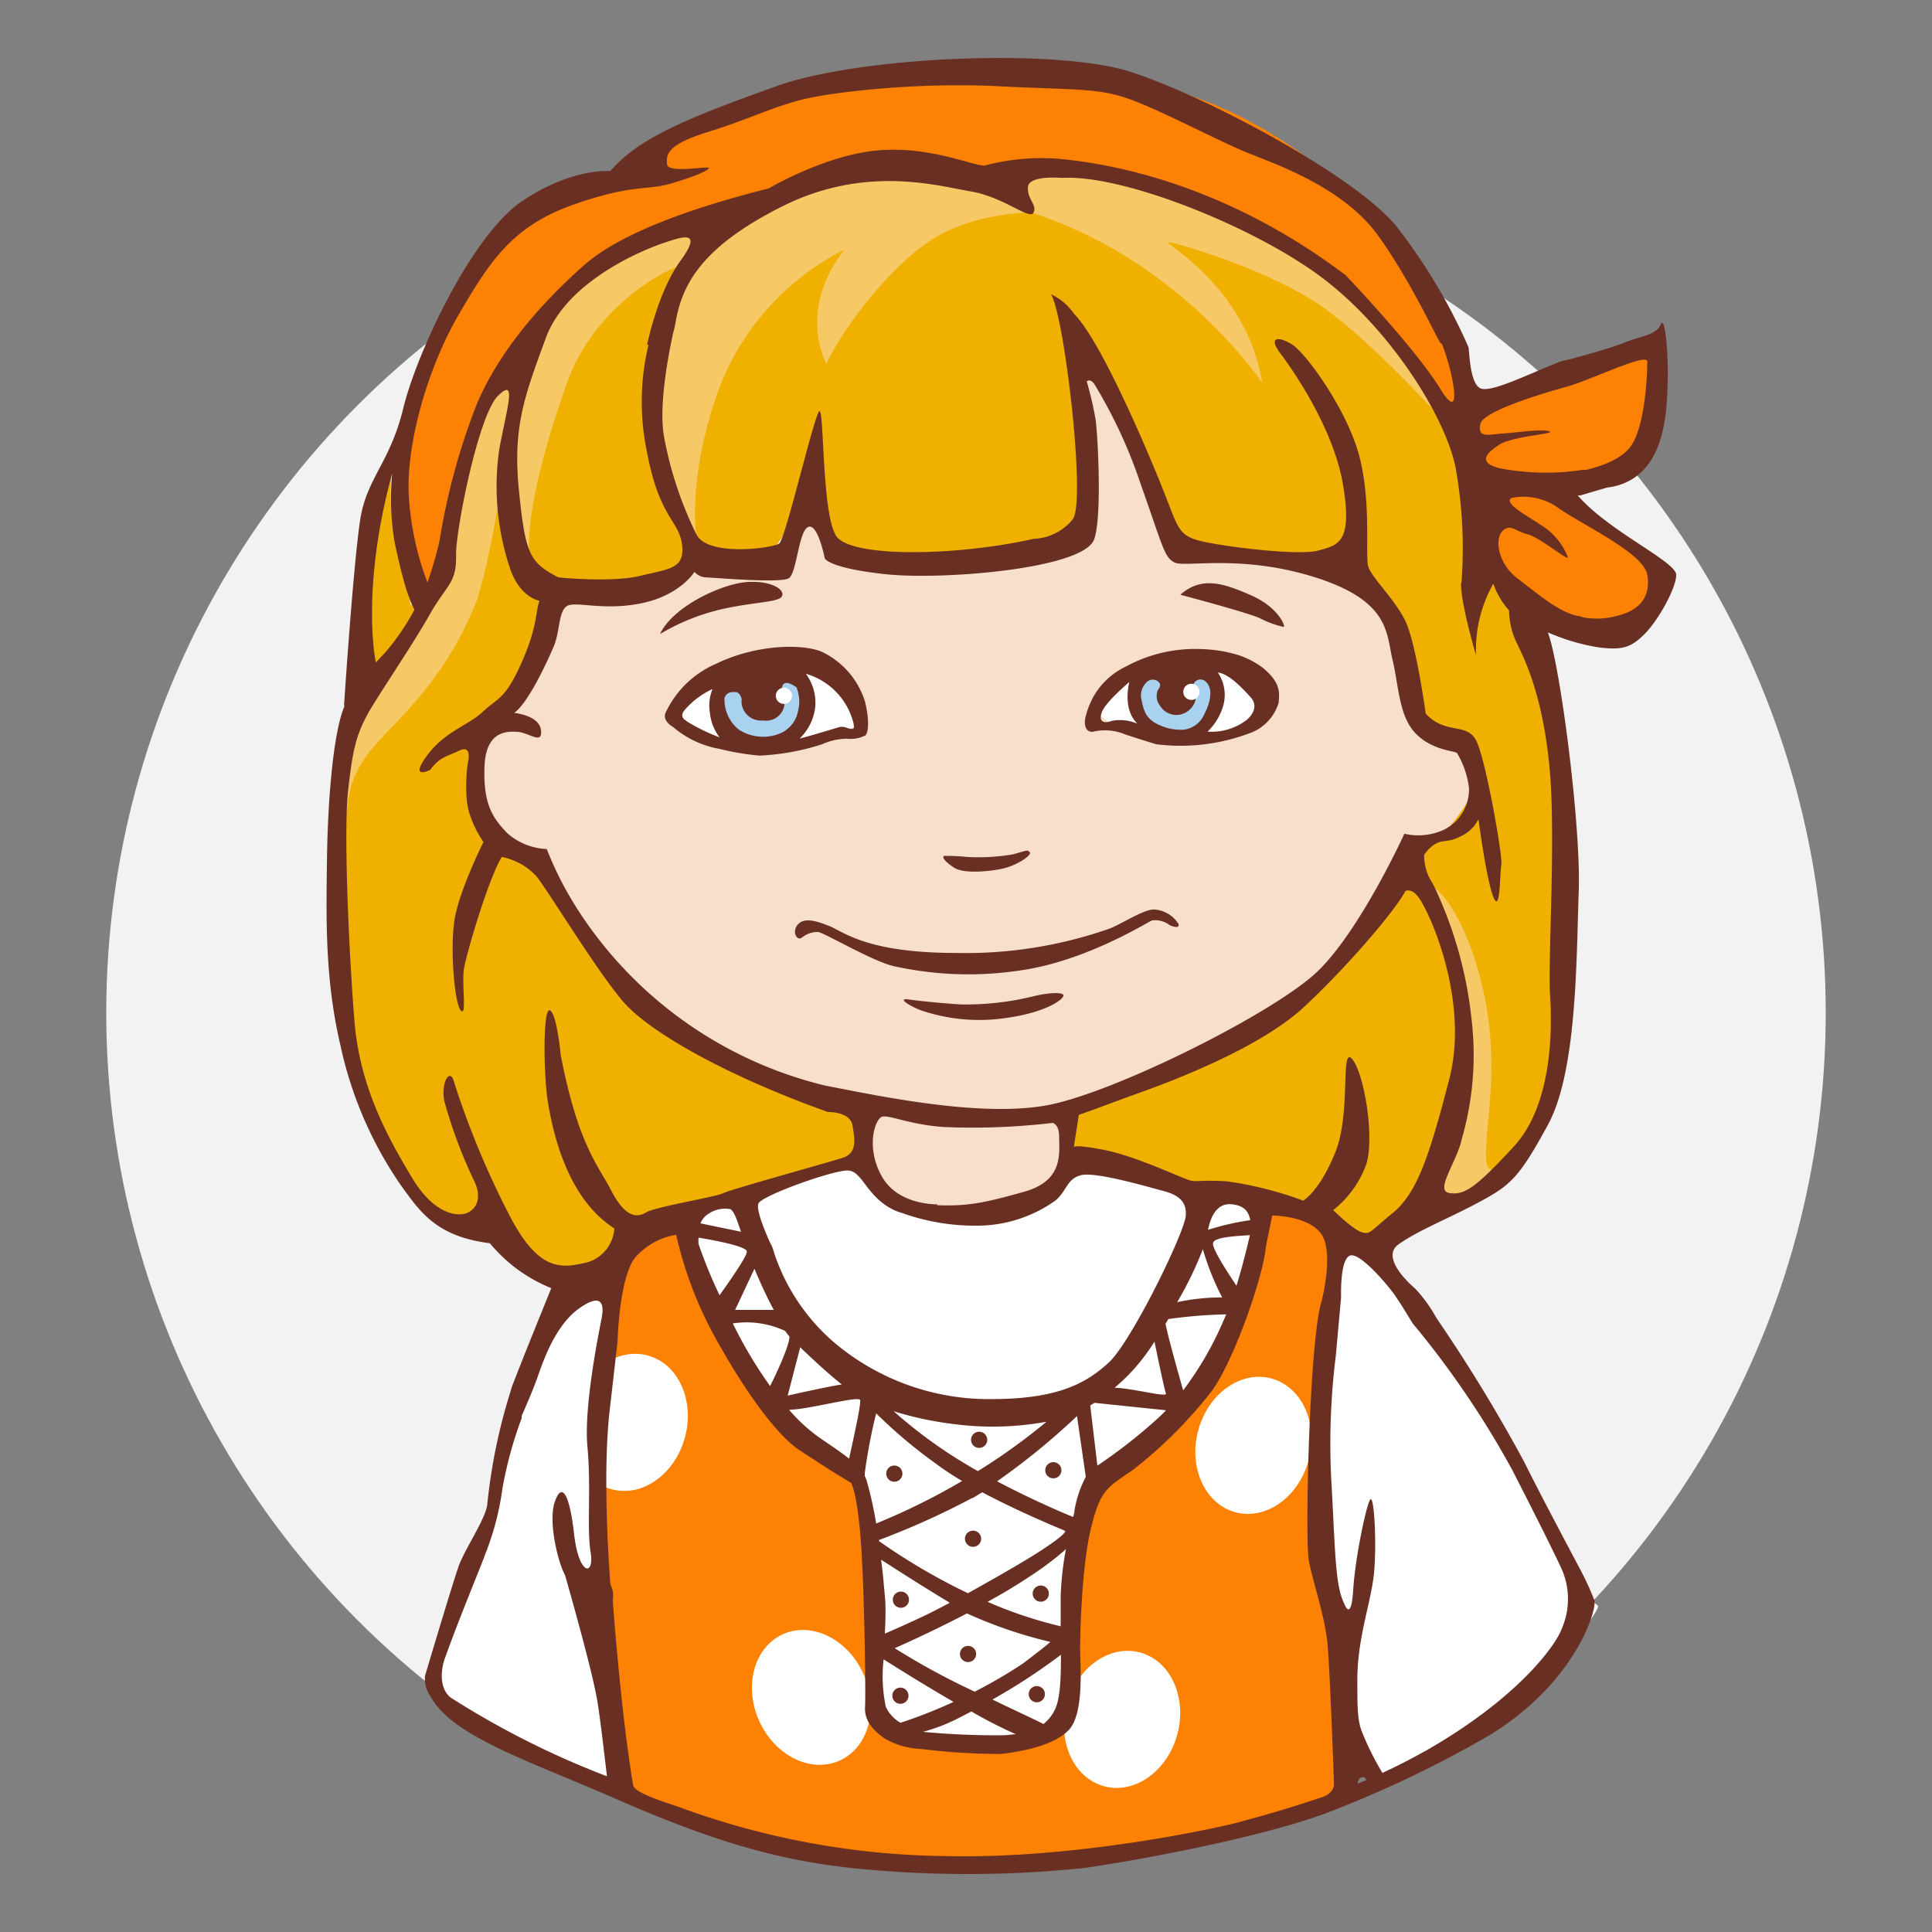 <svg xmlns="http://www.w3.org/2000/svg" width="200" height="200" viewBox="0 0 200 200"><rect x="0" y="0" width="200" height="200" fill="#808080" stroke="none"/><title>оценщик-любитель</title><g data-name="Слой 2"><path fill="none" d="M0 0h200v200H0z"/><circle cx="100" cy="104.84" r="89" fill="#f2f2f2"/><path d="M56.56 62.9s-.76 7.82-3.15 9.78-4.24 3.26-4.24 6.74.65 6.63 3.59 7.82a6 6 0 0 1 2.83 1.63c.76 1.09 5.76 10.22 11.3 15.32s21.72 10.11 21.72 10.11c.76.11.11 5.11 1 7.06s4 4.78 10.43 4.46 7.93-.87 9.24-3.59.76-6.74.76-6.74l12.28-4.67c4.13-1.85 17.17-12.39 17.17-12.39 2.93-3.8 5.43-10 6-10.65s5.22-1.3 5.87-1.85 1.52-3.69 1.09-6a5.25 5.25 0 0 0-2.72-3.37s-3.15-1.41-4.46-8.15-5.32-9.24-7.17-9.78-14.45-1.41-14.45-1.41c-.54 0-2.06-1.2-3.15-4.13s-7.39-15.32-7.39-15.32c-2.5-2.93-.76 8.37-1.09 11.85s.76 6.09-4.89 7.5-17.32 1.65-19.28.88-4.35-6.09-4.35-6.09-.22 5.22-2.83 6.41-8.67-.74-8.67-.74a7.41 7.41 0 0 1-5.65 3.8c-4.35.76-9.03-.76-9.79 1.52z" fill="#f7dfcb"/><path d="M44.38 61.27c1-.58 2.61-5.76 2.83-9.45a28.6 28.6 0 0 1 4.24-12.39 86 86 0 0 1 8.37-10.33c2.28-2.39 7.39-4.89 11.41-5.65s9.45-3.8 13.91-5.11 11.3-2.06 16.19.11a14.67 14.67 0 0 1 7.93-1.3 87.19 87.19 0 0 1 23.8 7.61c7.93 4.13 15.65 15.54 16.52 17.82s3.48 13.26 4.13 15.65a10.57 10.57 0 0 0 7 6.41c3.26.76 6.41 1.2 8-.43s2.93-3.37 2.83-4.35-9.67-7.82-11-8.8 5-.22 7.28-2.39 3.8-7.72 3.48-10.54-1.2-2.5-1.2-2.5-17.7 6.62-18.1 5.64-2.86-10.86-5.68-14.27-13.8-17-31.19-18.91-34.78.91-40.32 3.19a34.83 34.83 0 0 0-9.56 6.09s-7.39 1.41-10.43 4-9.56 10.76-11.3 17.06-3 13.26-1.41 18.15.97 5.42 2.27 4.69z" fill="#fd8204"/><path d="M112.74 72.84s3.15-4.35 7.61-4.89 6.74.11 8.37 1.85 3.37 2.83 3 3.8-1.52 1.52-4.78 2.06-4.35 1.63-7.61 1-5.94-2.73-6.59-3.82z" fill="#fff"/><path d="M117.63 70.62c-.22.51-.76 2.06.87 4.13s4.78 1.3 5.54 1a3.45 3.45 0 0 0 2.28-3.26c-.11-2-.22-3.69-1-3.91s-6.06-1.66-7.69 2.04z" fill="#a9d2f1"/><path d="M69.92 73.71s3.15-4.35 7.61-4.89 6.74.11 8.37 1.85 3.37 2.83 3 3.8-1.48 1.53-4.74 2.07-4.35 1.63-7.61 1-5.98-2.74-6.63-3.83z" fill="#fff"/><path d="M74.81 71.49c-.22.51-.76 2.06.87 4.13s4.78 1.3 5.54 1a3.45 3.45 0 0 0 2.28-3.26c-.11-2-.22-3.69-1-3.91s-6.06-1.66-7.69 2.04z" fill="#a9d2f1"/><path d="M71.44 126.15s-1 1.74.33 5.32 6.52 12.28 10 15.65a43.79 43.79 0 0 0 6.85 5.22c.43.43 1.52 9 2 12.61s-.11 12.39.54 13.37 3 1.85 6.74 2.28 11.08 0 12-1.41.11-3 .65-7 .65-16.63 3-18.8 10.43-8 12.06-11.41 4.46-12.39 4.67-14.89-1.2-3.48-3.48-2.83-7.72-2.39-9.89-2.72a46.81 46.81 0 0 0-7 0s-2.5 4.13-6.63 4.46-11.19-.87-13.15-3.48-5.11-1.41-5.65-1.2-8.69 2.68-9.48 2.87-3.56.33-3.56 1.96z" fill="#fff"/><path d="M61.55 159.18c.65 3 2 19.45 2.61 22.17.27 1.13.75 3.05 1.25 5l.06.06c1.27.56 2.49 1.3 3.75 1.83-.41-.21 1.21.16 1.36.19.5.1 1 .18 1.5.26a45.12 45.12 0 0 1 7.24 1.75 48.09 48.09 0 0 0 6.05 1.81 69 69 0 0 0 8 .41c4.37.23 9.31.75 13.21.22 5-.67 10.35-1.3 15.27-2.21a82.87 82.87 0 0 0 12.48-3.67c1.51-.53 3-1.1 4.45-1.59a4.48 4.48 0 0 0 0-1.7c-.33-2-1.2-15.76-1.74-19.67s-.65-18.69-.22-23.47 1.85-9.67 1.2-11.74-5.65-8.26-7.28-3.15c-.1.31-1.41 12.28-5.65 17.39s-11.41 9.35-12.28 11.52-1.85 17.28-2.28 20.1.11 4.24-4.24 5.43-11.85.11-13.58-.43-2.06-2.06-2.28-4.35.22-17.6-.65-19.34-.76-3.15-1.74-3.59-8.15-5-10-8.26-6.52-13.69-7.17-16.41-4.89.76-5.54 1.52a17.19 17.19 0 0 0-2.17 8.48c.13 3.62-2.26 18.4-1.61 21.44z" fill="#fd8204"/><ellipse cx="84" cy="175.7" rx="5.92" ry="7.17" transform="rotate(-24.02 84.022 175.74)" fill="#fff"/><ellipse cx="116.16" cy="177.98" rx="7.17" ry="5.92" transform="rotate(-75.12 116.167 177.984)" fill="#fff"/><ellipse cx="129.75" cy="149.62" rx="7.17" ry="5.92" transform="rotate(-75.12 129.753 149.62)" fill="#fff"/><ellipse cx="65.19" cy="147.23" rx="7.17" ry="5.92" transform="rotate(-75.12 65.2 147.235)" fill="#fff"/><path d="M41.67 45.62l-3.8 9.67c-.87 4.56-2.06 18-2.06 18-.54 4.13-1.3 10-.87 14.13 0 0 .22 10.32 1.2 17.28s3 14.67 6.3 18.15 5.87 3.91 7 3.8 2.28 1 3.26 2.17 4.78 4.46 7 4 4.13-2 4.46-3.26 3.69-2.93 5-3.48 13.26-3.91 14.34-4.35 4.89-1.85 5.32-2.5 2.17-3 0-4.46S71 110 64.71 101.7s-9.13-12.82-9.13-12.82-3.8-.22-4.89-3.26-2-8.15-1.09-9.56 4.35-3.37 4.78-4.35 2.28-8.8 2.93-9.56-.87-1.3 1.85-1.3 6.52.76 8.91-.33 4.56-3.59 5.65-3.26 5.11.76 5.11.76c1.85-1.09 5.11-7.5 5.43-7.5s2.61 7.39 3.59 7.5 11.41 1.41 17.5-.22 7.39-4.35 7.39-4.35c.76-2.17.22-13.91-.54-15.32s3 1.41 3.69 3.59 4 13.37 5.76 14.56 12.93.22 16.19 1.85 4.13 2.39 6 5.54 1.85 8.69 2.72 10.22 4.46.76 5.22 3.15 1.09 4.46.11 6-2.28 3.37-3.69 4.13S143.6 95 139 99s-16.19 12.5-21.84 14.13-7.28 2-7.17 2.93-.33 3.48 3.69 4.89 12.93 2.39 14.56 2.72 5.76.87 9.35 2.83 5 2.72 5.87 2.39 6.09-2.93 9.35-4.78 6.85-7.17 7.93-10.65 1.63-17.06 1.09-23.36-1-20.65-2.72-24.45a26.66 26.66 0 0 0-4.11-6.23c-.22-.43-2.72-13.58-3-14.13S142.73 32 138.39 28.67s-17.71-10.32-29.45-10.76-19.24-.43-20-.22-15.54 6.41-17.5 6.63-9.13 3.48-9.13 3.48c-3.26 3.37-9.45 10.32-10.22 11.3s-2.93 2.83-3.26 6.19-1 12-3 14.45-3.37 3.37-3.37 2.61-3.94-11.95-.79-16.73z" fill="#efb000"/><path d="M106.87 22s-6.41-.11-11.08 3.26S86.66 35 85.57 37.69c0 0-3.15-5.43 1.85-11.85a26.8 26.8 0 0 0-12.93 14.24c-3.69 10.11-2.28 16.3-2.28 16.3s-3.48-6-3.91-10S70.47 29 71.12 27.69 62 30.41 58.73 39.54s-4.46 15.87-3.8 18.8c0 0-2.06-.76-2.28-4.78s-.87-2.06-.87-2.39-1.2 7.5-2.5 11.19A35.22 35.22 0 0 1 42.65 73c-2.93 3.48-6.09 5.43-6.63 10.11s-1.09-5.76 1.09-10 6.52-8.15 7.06-9.56 2.06-4.78 2.83-7.39 1.2-10.87 3.8-15.65 8-11.85 12.82-14.56a36 36 0 0 1 11.08-3.58S86.11 16 91.22 16.71s13.37 2.18 15.65 5.29z" fill="#f6c966"/><path d="M106.11 18s5.76-1.3 14.67 1.52A66.84 66.84 0 0 1 141.32 31c3.15 2.67 7.68 10.6 7.68 10.6l1.2 2.83s-8.26-9.35-13.8-13-14.4-6.24-15.4-6.35 8 4.35 9.67 14.56c0 0-8.37-12.61-23.8-17.6zM147.19 91.26s2.93.11 5.54 8.26 1.41 14.67 1.2 17.93-.22 3.8 1.3 3.69-2.93 2.93-4.46 3.59-2.72-.22-2.28-1.63 3-8.69 3.59-11.08-.76-11-1.85-13.69-3.04-7.07-3.04-7.07z" fill="#f6c966"/><path d="M47.6 177.91c-1-1.41.72.22 0-.26.58.4 1.18.78 1.78 1.15a37.54 37.54 0 0 0 4.62 2.61c.13 0 .45.16.63.21l1.84.47a33.74 33.74 0 0 1 3.7 1.12 18.32 18.32 0 0 1 3.47 1.79c-.61-5.59-1.32-12.34-1.32-13.27 0-1.63-.65-17.82-.43-22.28S63 133.86 63 133.86s1-4-3 0c-.55.55-5.32 5.65-6.41 11A107.06 107.06 0 0 1 48.84 161c-1.07 2.63-3 9-4.28 14a9.7 9.7 0 0 1 3.04 2.91zM137.19 161.17c.29 2.24 2.45 15.4 2.53 16.79.06 1.05 2.09 4.59 3.21 6.48l.81-.09c3.34-2 6.83-3.73 10.42-5.49 2.86-1.4 4.08-3.12 6.13-5.57 1.32-1.58 5.59-6.92 5.11-7.07a13.76 13.76 0 0 1-2.93-3.59c-.86-1.79-6.64-13.57-7.25-14.92s-8-12.18-9.62-14.67-4.93-4.65-6.44-4.48-1.22 7.58-1.22 7.58c-2.05 3.75-1.03 22.79-.75 25.03z" fill="#fff"/><path d="M68.32 65.64a22.21 22.21 0 0 1 6.19-2.53c3.5-.82 6.11-.73 6.44-1.39s-1.06-1.63-3.59-1.47-7.66 2.46-9.04 5.39zM122.19 61.57s6.81 1.79 8.24 2.43a10 10 0 0 0 2.45.9c.24 0-.49-2-3.34-3.26s-5.15-2.03-7.35-.07zM100.13 88.71a20.71 20.71 0 0 0 4.73-.27c1.58-.43 1.47-.49 1.74-.22s-1.3 1.41-3 1.74-3.91.43-4.78-.11-1.36-1.09-1.09-1.25a23.18 23.18 0 0 1 2.4.11zM94.26 103.49s2.5.33 5.27.49a29.36 29.36 0 0 0 7.55-.87c1.36-.33 2.83-.43 3-.11s-1.58 1.79-6 2.39a18.76 18.76 0 0 1-8.8-.82c-.96-.37-2.7-1.35-1.02-1.08zM84.7 96.48a2.49 2.49 0 0 0-1.63.54c-.54.49-1.14-.54-.49-1.3s1.85-.43 3.31.16 3.86 2.77 13.1 2.77a45 45 0 0 0 15.81-2.5c1.09-.38 3.37-1.9 4.56-2a3.15 3.15 0 0 1 2.64 1.51c.16.54-.76.22-1 .05a2.45 2.45 0 0 0-1.74-.43c-.54.22-6.79 4.18-13.53 5.16a35.7 35.7 0 0 1-13-.38c-2.11-.37-7.32-3.47-8.03-3.58zM130.67 69.09a8.74 8.74 0 0 0-3.09-1.45 14.11 14.11 0 0 0-3.07-.44 15 15 0 0 0-7.79 1.71l-.23.12a7.58 7.58 0 0 0-4 4.78c-.54 1.63.22 2.12.82 1.9a5.49 5.49 0 0 1 3.21.33c1.47.49 3.15 1 3.15 1a20.26 20.26 0 0 0 9.56-1.09 4.82 4.82 0 0 0 3.15-3.26c-.03-.69.46-1.86-1.71-3.6zm-13.1 5.76a4.44 4.44 0 0 0-2.5-.22c-.71.27-1.41.16-1-.92s2.83-3.1 2.83-3.1c-.56 2.6.35 3.84.84 4.3zm4.84.69a5.86 5.86 0 0 1-1.37-.13l-.26-.07c-2.12-.65-2.34-1.6-2.61-2.88a1.89 1.89 0 0 1 .66-1.95.88.88 0 0 1 1 0c.52.37.14.71 0 1a1.64 1.64 0 0 0 .24 1.53A2 2 0 0 0 122 74a2.1 2.1 0 0 0 1.74-1.46c.13-.56-.52-1.34-.07-1.92a.78.78 0 0 1 1.12-.08c.82.71.54 2.12-.11 3.37a2.68 2.68 0 0 1-2.26 1.64zm6.62-1a5.9 5.9 0 0 1-3.91 1.2H125a6 6 0 0 0 1.62-2.66 4.1 4.1 0 0 0-.55-3.46c1.21.11 2.8 1.91 3.38 2.54s.62 1.5-.45 2.42z" fill="#692f23"/><circle cx="123.33" cy="71.62" r=".84" fill="#fff"/><path d="M89.55 72.65A8.49 8.49 0 0 0 85 67.44c-2.2-.86-6.93-.65-10.84 1.26a10.23 10.23 0 0 0-5.22 5c-.37.65.24 1.3.73 1.55a10 10 0 0 0 4.85 2.28 25.89 25.89 0 0 0 4.12.69 24.61 24.61 0 0 0 6.48-1.18 6.38 6.38 0 0 1 2.53-.57 3.44 3.44 0 0 0 1.92-.33c.35-.27.43-1.69-.02-3.49zm-18.46 2l-.09-.07s-.84-.37 0-1.22a8.54 8.54 0 0 1 2.69-2h.06a4.54 4.54 0 0 0-.26 2.43 5 5 0 0 0 1 2.54 19.47 19.47 0 0 1-3.4-1.66zm11.53-1.08a3.14 3.14 0 0 1-1.79 2.32 4.62 4.62 0 0 1-4.36-.37A4 4 0 0 1 75 72.25c.12-.29.29-.65 1.1-.61.39 0 .58.36.68.72a1.93 1.93 0 0 0 .2 1.14 2 2 0 0 0 2 1.08 1.92 1.92 0 0 0 2.16-1.32 3.13 3.13 0 0 0-.18-2.08c0-.06.08-1 1.41-.08h.06a4 4 0 0 1 .19 2.49zm5.54 1.87c-.33.08-.69-.33-1.3-.16s-2.59.79-4.09 1.18a5.35 5.35 0 0 0 1.6-3.1 5 5 0 0 0-.94-3.6l.2.05a7.1 7.1 0 0 1 4.73 5.09c.05.44.13.48-.19.57z" fill="#692f23"/><circle cx="81.15" cy="72.03" r=".84" fill="#fff"/><circle cx="92.58" cy="152.55" r=".84" fill="#692f23"/><circle cx="101.36" cy="149.05" r=".84" fill="#692f23"/><circle cx="109.04" cy="152.2" r=".84" fill="#692f23"/><circle cx="100.73" cy="159.29" r=".84" fill="#692f23"/><circle cx="93.26" cy="165.6" r=".84" fill="#692f23"/><circle cx="107.74" cy="164.97" r=".84" fill="#692f23"/><circle cx="100.21" cy="171.22" r=".84" fill="#692f23"/><circle cx="93.21" cy="175.54" r=".84" fill="#692f23"/><circle cx="107.33" cy="175.38" r=".84" fill="#692f23"/><path d="M165.05 165.66a29.1 29.1 0 0 0-1.42-3.1c-.09-.19-4.31-8.08-5.82-11.18a165.93 165.93 0 0 0-9.15-15 14.32 14.32 0 0 0-2.18-3s-3.75-3.1-1.71-4.56 5.22-2.69 8.39-4.4 4.08-2.45 7.09-8 2.93-17.12 3.18-24.21c.24-6.83-1.95-23.54-3.2-26.75a21.46 21.46 0 0 0 5.22 1.55c2.53.33 3.42 0 4.81-1.39s3.26-4.73 3.26-6.11-7-4.51-10.19-8.22h.25l2.79-.82a6.26 6.26 0 0 0 2.19-.65c4-2 4-7.91 4.08-10.35s-.24-7-.73-5.87-2 1.14-3.75 1.87c-1.31.54-4.37 1.38-5.91 1.79a3.22 3.22 0 0 0-.93.25c-3.1 1.22-7 3.18-8.07 2.69s-1.14-3.67-1.22-4.16a.24.24 0 0 0 0-.07 58.46 58.46 0 0 0-7.55-12.64C140 18 124.39 9.73 116.81 7.37S89 5.82 80.38 8.92s-14.18 5.22-17.2 8.8c0 0-3.91-.41-9.13 3.1s-10.92 15.73-12.3 21.43-3.83 7.25-4.48 11.66-1.47 16.3-1.63 18.75a1.23 1.23 0 0 0 0 .43v.06c-1.14 2.69-1.71 9.7-1.79 15.73s-.24 12.39 1.39 19.32a40.31 40.31 0 0 0 6.26 14.5c2 2.77 3.67 5.3 9.21 6a16 16 0 0 0 6.36 4.65s-2.85 7-4 10a6.47 6.47 0 0 0-.23.72 58.5 58.5 0 0 0-2.39 11.59c-.08 1.39-2.2 4.48-2.93 6.36C47 163.4 44 173.46 44 173.48a3.08 3.08 0 0 0 .57 2.13c2.23 4.12 10 6.6 19.15 10.59 10.51 4.61 17.42 6.54 25.61 7.29a115.52 115.52 0 0 0 23.09-.14c5.38-.77 19.32-3.32 26-6.1a114.75 114.75 0 0 0 15.75-7.61c8.91-5.42 11.18-13.04 10.88-13.98zm-20.85-40.11c-2.45 2-2.36 2.28-3.26 2s-2.93-2.28-2.93-2.28a10.63 10.63 0 0 0 3.42-4.73c.9-2.85-.24-9.54-1.47-10.92s-.08 5.54-1.71 9.62-3.34 5.05-3.34 5.05a37.72 37.72 0 0 0-7.91-2c-2.93-.16-3 .08-3.75-.08s-5.62-2.53-9-3.18c-2.59-.5-3-.37-3.09-.29l.52-3.33c1.55-.53 3.59-1.32 6.4-2.33 4.56-1.63 12.63-4.89 16.87-8.8 4.08-3.77 9.3-9.73 10.55-12.06.32-.1.75-.06 1.27.57 1.14 1.39 5.38 10.68 3.26 18.91s-3.38 11.81-5.83 13.85zm-47.38 25.92a28.68 28.68 0 0 0 2.78 1.84 67.69 67.69 0 0 1-8.9 4.4 39 39 0 0 0-1-4.49 3.79 3.79 0 0 0-.18-.43v-.07-.22a57.42 57.42 0 0 1 1.18-6.19 50.78 50.78 0 0 0 6.12 5.16zm-4.31-5.38a34.79 34.79 0 0 0 6 1.3 31 31 0 0 0 9.82-.21 63.19 63.19 0 0 1-7.1 5.11l-.12-.07a49.57 49.57 0 0 1-8.6-6.13zm8.17 9c.27-.16.59-.37 1-.61 3.5 1.86 7.22 3.42 8.6 4 0 .18-.42.65-2.33 1.91s-5 3-7.75 4.54a64.17 64.17 0 0 1-9.2-5.39v-.12a81.17 81.17 0 0 0 9.68-4.37zm-.43 12a46.84 46.84 0 0 0 8.48 2.88c-.38.38-2.83 2.23-2.83 2.23a49.33 49.33 0 0 1-5 2.92 74.36 74.36 0 0 1-8.28-4.5s3.49-1.52 7.48-3.6zm-2-1.13c-.95.5-1.79.93-2.43 1.24-1.84.88-3.4 1.56-4.22 1.91.07-1.4.11-2.76 0-3.91s-.2-2.37-.39-3.74c1.02.65 4.39 2.83 7.06 4.42zm-6.78 5.82c.83.52 4 2.52 7.24 4.4a50.21 50.21 0 0 1-5.49 2.16 3.66 3.66 0 0 1-1.52-1.65 15.28 15.28 0 0 1-.22-4.99zm7.47 6.22c.47-.23 1-.51 1.62-.83a45.43 45.43 0 0 0 4.61 2.36c-.38 0-.77.08-1.17.1a79.84 79.84 0 0 1-8.45-.35 18.48 18.48 0 0 0 3.39-1.28zm3.79-2.06a63.27 63.27 0 0 0 7.1-4.64c0 2.39-.07 4.53-.62 5.66a4.26 4.26 0 0 1-1.19 1.51c-.9-.47-2.95-1.4-5.29-2.54zm7.07-10.88v3.29a44.24 44.24 0 0 1-7.57-2.53 58.37 58.37 0 0 0 5.31-3.26 28.93 28.93 0 0 0 2.81-2.2 30.68 30.68 0 0 0-.54 4.69zm-6.59-11.71a72.26 72.26 0 0 0 8.28-6.76l.91 6.29a11.56 11.56 0 0 0-1.18 3.55c0 .2-.08.41-.13.61-1.16-.48-4.18-1.75-7.88-3.7zm-.25-8.52a24.83 24.83 0 0 1-16.67-5.91 20.91 20.91 0 0 1-6.11-9.09c-.29-1-.37-1-.37-1s-1.63-3.42-1.3-4.24 7.82-3.5 9.29-3.42 1.87 2.61 4.56 4a4.67 4.67 0 0 0 1 .39 22.17 22.17 0 0 0 7.52 1.32 14 14 0 0 0 8.39-2.61c1.22-1.06 1.14-2.2 2.61-2.61s7 1.22 8.56 1.63 2.53 1.14 2.28 2.77c-.53 2.49-5.75 13-7.95 15s-5.01 3.72-11.77 3.77zm-25.65-15.26c0 .56-2 3.34-2.82 4.52a49.5 49.5 0 0 1-2.18-5.33 4.75 4.75 0 0 1 0-.64c1.32.22 5.05.88 5 1.45zm-4.8-2.93a2 2 0 0 1 .53-.76 3.1 3.1 0 0 1 2.45-.73c.49 0 .9 1.47 1.22 2.36zm5.59 4.7c.6 1.43 1.31 3 2 4.26h-4zm3.2 6.46a4.1 4.1 0 0 0 .42.55c.06.87-1.54 4.25-2 5.13a44.76 44.76 0 0 1-3.86-6.48 9.43 9.43 0 0 1 5.44.79zm1.54 1.67c1.18 1.14 2.86 2.7 4.3 3.85-1.57.24-5.6 1.15-5.6 1.15zm-1.08 6.46c1.85 0 7.17-1.47 7.28-1s-.74 4.2-1.14 6.07c-.75-.6-1.75-1.27-3.08-2.18a17.59 17.59 0 0 1-3.11-2.85zM56 75.59c-.16-1.55-2.77-1.79-2.77-1.79 1.47-1.06 3.42-5.3 4.08-6.85s.49-3.5 1.3-4.16 3.67.49 7.74-.33 5.54-3.26 5.54-3.26a1.71 1.71 0 0 0 1.14.57c.65 0 7.82.65 8.64.08s1-4.89 2-5.3 1.71 3.26 1.71 3.26.41 1 6.28 1.63 20.47-.54 21.6-3.59c.82-2.2.41-10.51.16-12.39a35.1 35.1 0 0 0-.93-4c.19-.08.4-.19.77.26a50.9 50.9 0 0 1 4.81 10.35c2.36 6.68 2.45 7.58 3.5 8.15s6.85-.9 14.59 1.55 7.34 5.79 8 8.56.65 5.87 2.45 7.66 4.16 1.71 4.24 2a9.17 9.17 0 0 1 1.22 3.59 4.66 4.66 0 0 1-2.61 4.32 6.37 6.37 0 0 1-4.08.41s-4.56 10-9 14.26-20.79 12.43-27.8 13.81-17.93-1-23.15-2A42.26 42.26 0 0 1 59.6 93.84a35.49 35.49 0 0 1-3-5.95 6.61 6.61 0 0 1-4.08-1.63c-1.47-1.55-2.53-2.93-2.36-7 .16-3.5 2.2-3.59 3.42-3.5s2.6 1.38 2.42-.17zm11.13-39.87a25.12 25.12 0 0 0-.2 10.85c1.3 7.09 3.34 7.25 3.67 9.78s-1.3 2.53-4.32 3.26-8.48.16-8.48.16c-3-1.55-3.42-2.45-4.08-9S54.3 41 56.5 35s10.27-9.21 12.23-9.86 4.07-1.39 1.71 1.86S67 35.65 67 35.65zM91.3 121.8c-1.71-3-.73-5.95 0-6.19s2.85.82 6.44 1.06a70.46 70.46 0 0 0 11.25-.43c.31.13.65.48.65 1.41 0 1.71.49 4.56-3.59 5.71s-5.87 1.53-9.08 1.4l.11-.09s-4.08.15-5.78-2.87zm33.22 7.51a26.73 26.73 0 0 0 2 5 21.61 21.61 0 0 0-4.66.49 36.54 36.54 0 0 0 2.66-5.49zm-5 9.6c.24 1.19 1 4.88 1.18 5.34s-3.46-.55-5.32-.59a19.86 19.86 0 0 0 4.12-4.76zm-6.22 6.31l7.41.77c-.28.29-.57.58-.88.86a54.15 54.15 0 0 1-6.23 4.87l-.74-6.23zm7.37-8.2l.27-.47a50.34 50.34 0 0 1 6-.49c-.1.24-.2.47-.3.69a34.37 34.37 0 0 1-4.16 7.18c-.48-1.7-1.62-5.72-1.83-6.93zm4.91-8.31c0-.69 2.7-.76 3.81-.85-.19.83-.7 3-1.39 5.24-.81-1.22-2.48-3.73-2.44-4.4zm-.53-1.37c.17-.93.71-2.8 2.38-2.68 1.45.11 1.84.85 2 1.65a27.1 27.1 0 0 0-4.43 1.02zm45.49-67.8c.33 2.2-.73 3.67-3.26 4.24a7.72 7.72 0 0 1-3.48.11 1 1 0 0 0-.36-.11c-2-.33-4.32-2.36-6.36-3.91s-2.36-4.08-1.55-4.89 1.3 0 2.61.33 4.24 2.85 4.16 2.36a6.72 6.72 0 0 0-2.69-3.26c-1.71-1.14-3.91-2.28-3.18-2.85a6.19 6.19 0 0 1 5.05 1.14c2.77 1.86 8.72 4.63 9.05 6.83zm-17.29-15.66c.33-1.55 8.88-3.83 8.88-3.83 2.61-.73 8.4-3.59 8.4-2.61s-.16 6.36-1.63 8.64c-.93 1.44-3.18 2.2-4.72 2.56h-.33a25.26 25.26 0 0 1-8.56-.16c-2.36-.57-1.47-1.55-.08-2.45s6.11-1.14 5.13-1.39-3.42.16-4.81.24-2.61.55-2.28-1zm-2 16.46c-.08 2 1.55 7.5 1.55 7.5a13.9 13.9 0 0 1 1.79-7.42 8.05 8.05 0 0 0 1.63 2.77 7.78 7.78 0 0 0 .82 3.42c.9 1.87 2.61 5.38 3.34 12.55s-.16 20.21.08 23.8.24 11.41-3.75 15.73-5.13 5.05-6.68 4.81.82-3.26 1.3-5.62a31.23 31.23 0 0 0 1-12.39 42.07 42.07 0 0 0-4-14 5.19 5.19 0 0 1-.9-3 3.93 3.93 0 0 1 .82-.9c1.06-.82 1.47-.24 2.93-1a3.82 3.82 0 0 0 1.87-1.79s.82 6.28 1.55 8.07.65-2.53.82-3.34-1.63-11-2.61-12.88-3.18-.57-5.22-2.77c0 0-1-7.34-2.12-9.62s-3.5-4.48-3.83-5.62.33-6.52-.9-11.33-5.54-10.76-7-11.66-2.45-.73-1.22.9 5.54 7.74 6.52 13.69-.49 6.19-2.61 6.76-10.35-.49-12.39-1.06-2.12-1.39-3.5-4.89-6.44-15.65-9.37-18.58a5.87 5.87 0 0 0-2.36-2c1.39 2.36 3.59 21.19 2.28 23.23a5.43 5.43 0 0 1-4.09 2.08c-7.91 1.79-19 2-20.46-.33s-1.22-13-1.71-12.88-3.5 13.2-4.16 13.69-7.34 1.39-8.56-.9a38.73 38.73 0 0 1-3.34-10c-.65-3.25.47-8.9.94-11a6.92 6.92 0 0 0 .2-.86c.65-3.83 2.45-7.82 11.08-12.14s16.06-2.12 19.48-1.55 6.11 3 6.52 2.2-.73-1.47-.57-2.69 3.5-.9 3.5-.9c6.36-.41 20.38 5.22 27.3 10.6s12.39 14.18 13.45 19.32a47.26 47.26 0 0 1 .62 12.01zM47.45 32.63c3.26-5.62 5.62-9.21 11.82-11.41s7.58-1.47 10.11-2.2 4-1.39 4-1.63-4.25.61-4.33-.39-.08-2 4.24-3.34 6.52-2.53 9.7-3.34 12.14-1.81 20.21-1.4 10.35.16 13.61 1.3 9.37 4.4 12.39 5.62 9.94 3.59 13.53 8.64 6.11 10.84 6.44 11.08h.08c1.11 2.69 2.32 8.72-.16 4.68-2.61-4.24-9.78-11.74-9.78-11.74-12.63-9.56-24.37-11.5-29.1-12a22.49 22.49 0 0 0-8.31.65c-1.47-.08-5.95-2.12-11.33-1.55s-11 3.91-11 3.91c-8.8 2.2-15.65 4.89-19.07 7.91s-8.4 8.07-11.08 14.26A67.91 67.91 0 0 0 45.5 56a41.73 41.73 0 0 1-1.25 4.3 30.17 30.17 0 0 1-1.94-9.13c-.24-5.17 1.88-12.91 5.14-18.54zm-6.85 16.3a28.25 28.25 0 0 0 .24 7.17c.6 2.77 1.27 5.61 2.07 7a24.52 24.52 0 0 1-3 4.41l-1 1.07c-.33-1.58-1.25-8.8 1.7-19.64zm12.47 77.51A88.11 88.11 0 0 1 47 112c-.41-1.55-1.39.08-1 2a50 50 0 0 0 3 8.07c.82 1.55.57 2.85-.49 3.42s-3.59.24-5.87-3.59-5.38-9.13-5.95-16.22-1.14-19.56-.65-23.88.82-6 2.61-8.88 4.16-6.36 5.87-9.37c1.62-2.86 2.66-3.16 2.69-5.62a2.85 2.85 0 0 0 0-.41v-.13c0-2.69 2.32-14.39 4.32-16.39s1 1 .16 5.46a26.66 26.66 0 0 0 1.06 12.23c1 3.18 3.1 3.5 3.1 3.5-.41 1-.16 2.61-1.87 6.44s-2.45 3.59-4 5.05-3.91 2-5.79 4.56.33 1.47.33 1.47c1.06-1.39 1.55-1.3 3-2s.9 1.3.9 1.3-.49 3.42.24 5.38a11 11 0 0 0 1.39 2.77s-2.53 5.05-3 8.07 0 8.64.65 9.37.08-2.77.33-4.32 2.52-9.28 3.91-11.57a6.61 6.61 0 0 1 3.59 2c1.3 1.63 6.28 9.86 9 13s10.68 7.66 21.19 11.41c0 0 2.28-.08 2.53 1.39s.49 2.85-1 3.34-11.57 3.26-12.39 3.67-7 1.39-8 2-2.2.41-3.59-2.28-3.42-4.73-5.22-14c0 0-.41-4.4-1.14-4.65s-.65 6.93-.16 9.7 1.87 9.7 6.85 12.88a3.93 3.93 0 0 1-2.77 3.5c-2.54.59-4.83 1.07-7.75-4.22zM46 171.82c1.55-4.37 3.81-9.72 4.22-10.9a28.72 28.72 0 0 0 1.78-6.76 41.3 41.3 0 0 1 2-7.34v-.24c.28-.64 1.06-2.42 1.52-3.67.57-1.55 1.79-5.62 4.48-7.5s2.45.16 2.28 1.06-1.87 9-1.47 13.29-.08 8.39.33 10.92-1.22 2.45-1.71-1.87-1.3-5.38-2-3.34.33 6.28 1.06 7.58c0 0 2.77 9.62 3.34 13 .24 1.42.65 4.8 1 7.83a89.25 89.25 0 0 1-16.18-8.15c-1.57-1.28-.65-3.91-.65-3.91zm51.85 20.32A82.36 82.36 0 0 1 70.12 187c-1.21-.42-4.44-1.38-4.58-2.2-1.29-7.67-2.11-19.14-2.11-19.14a2.52 2.52 0 0 0-.24-1.63s-.9-10.84-.08-18l.82-7.17s.16-6.52 1.79-8.64a7.11 7.11 0 0 1 4.28-2.39 40.51 40.51 0 0 0 4.24 11c3.26 5.83 6.4 9.9 8.52 11.29s3.55 2.32 5.34 3.38c0 0 .61.86 1 5.87s.53 16.1.45 17.32.57 2.24 2 3.26a8.08 8.08 0 0 0 3.79 1.1 67.16 67.16 0 0 0 8.27.52c1.85-.22 5.33-.76 7-2.45s1.2-6.9 1.2-8.42.16-8.59 1.14-12.55 1.63-4.13 4.35-6a46.61 46.61 0 0 0 7.88-7.82c2.28-2.72 5.6-12.06 5.87-15.32l.65-3.18s3.67 0 5.05 1.87.08 6.93.08 6.93c-1.28 3.83-1.77 24.8-1.33 27s1.63 5.71 1.9 8.31.7 14.67.69 14.86-.21 1-1.47 1.32c-4.5 1.51-7.07 2.14-8.4 2.52-1.71.48-16.71 3.84-30.37 3.5zm42.68-7.49c.11-.76.53-.72.78-.62l.15.24zm6.94-3.35c-1.47.83-2.94 1.57-4.36 2.23a28.78 28.78 0 0 1-2.21-4.48c-.37-1.14-.39-2.34-.39-5.09 0-4.56 1.47-8.15 1.74-11.25s0-7.82-.38-7.5-1.58 6-1.79 9.4-.92 1.41-.92 1.41c-.92-1.85-.92-5-1.3-12a73.7 73.7 0 0 1 .43-13.75l.54-6s-.16-4.24 1.06-4.32 4.4 3.83 4.73 4.48a.28.28 0 0 0 .06.08c.21.28.79 1.24 1.57 2.5a94.69 94.69 0 0 1 10.27 15.11c3.87 7.54 5 10 5 10a7.69 7.69 0 0 1 .15 6.49c-.67 1.83-4.67 7.28-14.2 12.7z" fill="#692f23"/></g></svg>